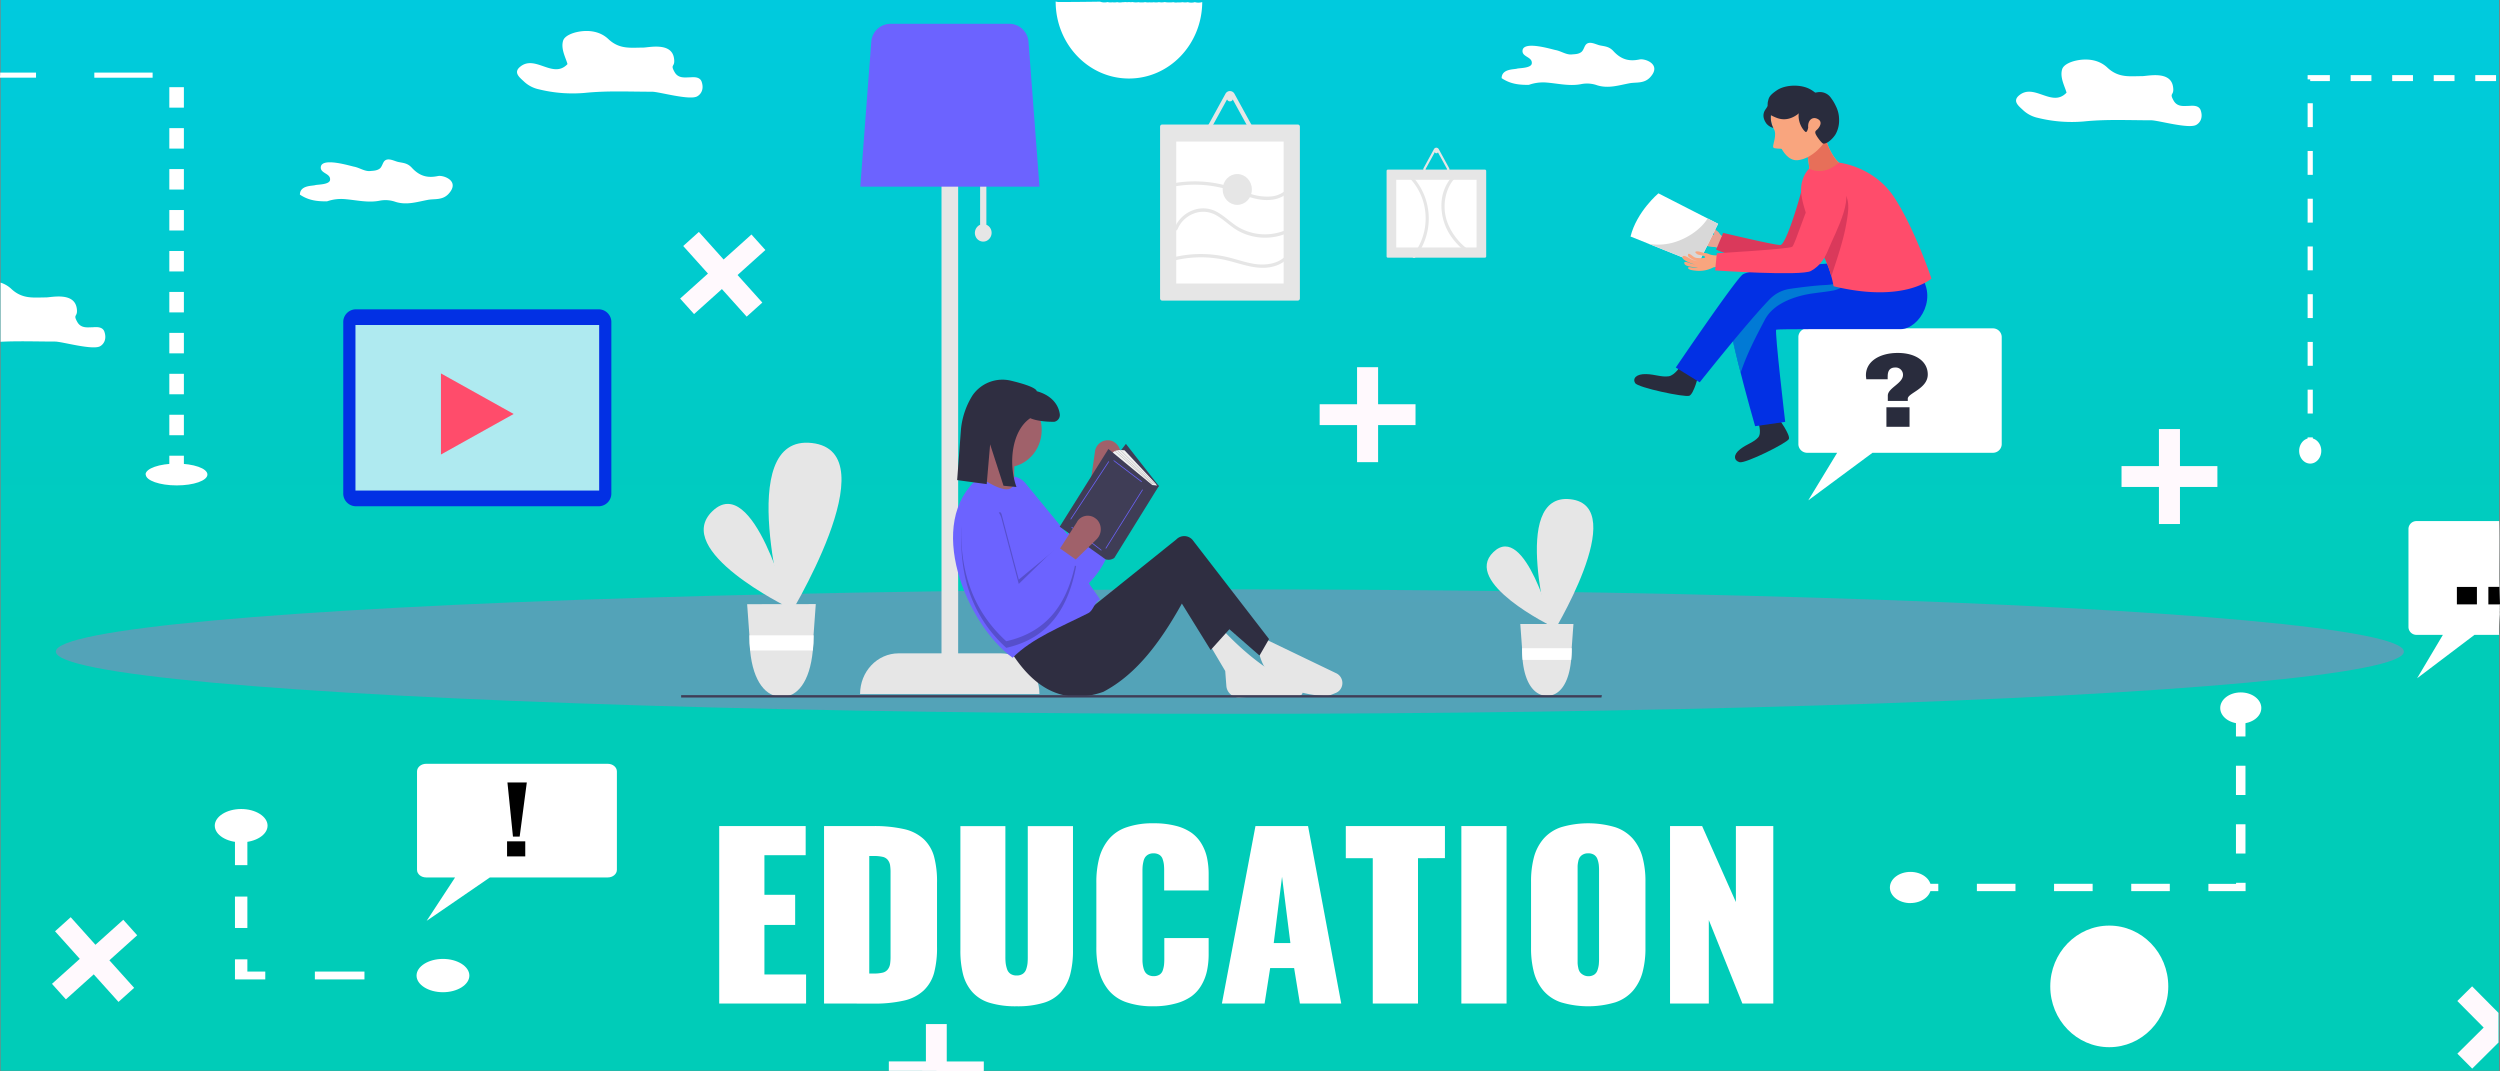 <svg xmlns="http://www.w3.org/2000/svg" xmlns:xlink="http://www.w3.org/1999/xlink" viewBox="0 0 1050.67 450.18"><rect x="0" y="0" width="1050.67" height="450.18" fill="#808080" stroke="none"/><defs><style>.cls-1,.cls-20{isolation:isolate;}.cls-2{fill:url(#linear-gradient);}.cls-3{fill:#9881b7;opacity:0.55;}.cls-12,.cls-3{mix-blend-mode:multiply;}.cls-4{fill:#fff;}.cls-5{fill:#292c3d;}.cls-6{fill:#fff9fd;}.cls-7{fill:#0230e4;}.cls-8{fill:#afeaf0;}.cls-9{fill:#ff4c6b;}.cls-10{fill:#e8a393;}.cls-11{fill:#da395b;}.cls-12{fill:#00a1cc;opacity:0.65;}.cls-13{fill:#f9a57e;}.cls-14{fill:#e76f59;}.cls-15{fill:#d8d8d8;}.cls-16{fill:#e6e6e6;}.cls-17{fill:#6c63ff;}.cls-18{fill:#a0616a;}.cls-19{fill:#2f2e41;}.cls-20{opacity:0.2;}.cls-21{fill:#3f3d56;}.cls-22{fill:#f2f2f2;}.cls-23{fill:#b3b3b3;}</style><linearGradient id="linear-gradient" x1="525.26" y1="-272.88" x2="525.26" y2="262.69" gradientUnits="userSpaceOnUse"><stop offset="0" stop-color="#00c9ff"/><stop offset="0.27" stop-color="#00caf0"/><stop offset="0.78" stop-color="#00cbca"/><stop offset="1" stop-color="#00ccb8"/></linearGradient></defs><title>bnr3</title><g class="cls-1"><g id="Layer_1" data-name="Layer 1"><rect class="cls-2" x="0.26" width="1050" height="450"/><ellipse class="cls-3" cx="516.87" cy="273.85" rx="493.4" ry="26.15"/><path class="cls-4" d="M802.2,374.51h12.14v-3.07H802.2Zm28.36,0h16.22v-3.07H830.56Zm32.43,0h16.22v-3.07H863Zm32.44,0h16.21v-3.07H895.43Zm32.43,0h15.63V371h-4v.45H927.86Zm11.58-15.81h4V346.4h-4Zm0-24.59h4v-12.3h-4Zm0-24.59h4v-12.3h-4Z" transform="translate(0.26)"/><ellipse class="cls-4" cx="941.73" cy="297.55" rx="7.62" ry="5.78"/><path class="cls-4" d="M950.1,297.55c0,3.61-3.87,6.54-8.64,6.54s-8.63-2.93-8.63-6.54,3.87-6.55,8.63-6.55,8.64,2.94,8.64,6.55Zm-15.24,0c0,2.76,3,5,6.6,5s6.61-2.25,6.61-5-3-5-6.61-5-6.6,2.24-6.6,5Z" transform="translate(0.26)"/><path class="cls-4" d="M802.64,378.75c-4.21,0-7.63-2.59-7.63-5.78s3.42-5.78,7.63-5.78,7.62,2.59,7.62,5.78S806.84,378.75,802.64,378.75Z" transform="translate(0.26)"/><path class="cls-4" d="M802.64,379.52c4.76,0,8.63-2.94,8.63-6.55s-3.87-6.54-8.63-6.54S794,369.36,794,373s3.87,6.55,8.64,6.55Zm0-11.56c3.64,0,6.6,2.25,6.6,5s-3,5-6.6,5-6.61-2.24-6.61-5,3-5,6.61-5Z" transform="translate(0.26)"/><path class="cls-4" d="M98.49,411.62h12.74v-3.3H103.7v-5.14H98.49Zm33.58,0h20.84v-3.3H132.07ZM98.49,390h5.21v-13.2H98.49Zm0-26.41h5.21V350.35H98.49Z" transform="translate(0.26)"/><path class="cls-4" d="M185.9,416.17c5.41,0,9.8-2.78,9.8-6.2s-4.39-6.21-9.8-6.21-9.79,2.78-9.79,6.21S180.49,416.17,185.9,416.17Z" transform="translate(0.26)"/><path class="cls-4" d="M185.9,417c-6.12,0-11.1-3.16-11.1-7s5-7,11.1-7,11.1,3.16,11.1,7-5,7-11.1,7Zm0-12.41c-4.68,0-8.49,2.41-8.49,5.38s3.81,5.38,8.49,5.38,8.49-2.41,8.49-5.38-3.8-5.38-8.49-5.38Z" transform="translate(0.26)"/><path class="cls-4" d="M91.3,347c0-3.42,4.39-6.2,9.8-6.2s9.79,2.78,9.79,6.2-4.38,6.21-9.79,6.21S91.3,350.46,91.3,347Z" transform="translate(0.26)"/><path class="cls-4" d="M90,347c0,3.88,5,7,11.1,7s11.09-3.16,11.09-7-5-7-11.09-7S90,343.16,90,347Zm19.59,0c0,3-3.81,5.38-8.49,5.38S92.61,350,92.61,347s3.8-5.38,8.49-5.38,8.49,2.41,8.49,5.38Z" transform="translate(0.26)"/><path class="cls-4" d="M302,421.74V347.17h36.34V359.4H321v16.65h12.92v12.68H321v20.82h17.51v12.19Z" transform="translate(0.26)"/><path class="cls-4" d="M346.06,421.74V347.17h20.46a56.52,56.52,0,0,1,13.19,1.28A17.92,17.92,0,0,1,388,352.7,16.09,16.09,0,0,1,392.3,360,40.51,40.51,0,0,1,393.54,371v26.9a40.76,40.76,0,0,1-1.24,11,16.26,16.26,0,0,1-4.33,7.33,17.76,17.76,0,0,1-8.26,4.27,55.7,55.7,0,0,1-13.14,1.28Zm19-12.59h1.78a15.91,15.91,0,0,0,3.87-.38,3.86,3.86,0,0,0,2.15-1.37,5.22,5.22,0,0,0,.94-2.19,20.43,20.43,0,0,0,.21-3.35v-35a20.07,20.07,0,0,0-.21-3.33,4.86,4.86,0,0,0-.94-2.11,3.79,3.79,0,0,0-2.15-1.31,16.59,16.59,0,0,0-3.87-.36h-1.78Z" transform="translate(0.26)"/><path class="cls-4" d="M427,422.91a37.62,37.62,0,0,1-11.33-1.46,15.89,15.89,0,0,1-7.3-4.54,18,18,0,0,1-3.87-7.36,40.52,40.52,0,0,1-1.14-10.34v-52h18.91v55.1a21.36,21.36,0,0,0,.14,2.61,13.72,13.72,0,0,0,.56,2.36,3.79,3.79,0,0,0,1.46,2,4.5,4.5,0,0,0,2.57.69,4.55,4.55,0,0,0,2.58-.69,3.77,3.77,0,0,0,1.45-2,11.93,11.93,0,0,0,.54-2.36c.07-.72.11-1.59.11-2.61v-55.1h19v52a39.53,39.53,0,0,1-1.17,10.34,18.37,18.37,0,0,1-3.87,7.36,15.73,15.73,0,0,1-7.3,4.54A37.66,37.66,0,0,1,427,422.91Z" transform="translate(0.26)"/><path class="cls-4" d="M484.52,422.91a33.86,33.86,0,0,1-11.35-1.68,16.73,16.73,0,0,1-7.45-5,21,21,0,0,1-4-7.78A39.59,39.59,0,0,1,460.5,398V371a39.82,39.82,0,0,1,1.24-10.53,21,21,0,0,1,4-7.78,16.63,16.63,0,0,1,7.45-5A33.6,33.6,0,0,1,484.52,346a36.61,36.61,0,0,1,9.32,1.06,20.11,20.11,0,0,1,6.63,2.92,15.22,15.22,0,0,1,4.23,4.63,19.48,19.48,0,0,1,2.32,5.92,33.54,33.54,0,0,1,.68,7v6.71H489v-8.19a25.5,25.5,0,0,0-.1-2.59,11.11,11.11,0,0,0-.49-2.25,3.43,3.43,0,0,0-1.38-1.93,4.52,4.52,0,0,0-2.53-.65,4.46,4.46,0,0,0-2.17.49A4,4,0,0,0,481,360.3a5.2,5.2,0,0,0-.72,1.8,15.06,15.06,0,0,0-.33,2c-.05.57-.07,1.25-.07,2v36.7c0,.78,0,1.46.07,2a11.85,11.85,0,0,0,.35,2,5.8,5.8,0,0,0,.75,1.8,3.5,3.5,0,0,0,1.38,1.17,4.52,4.52,0,0,0,2.13.47,4.44,4.44,0,0,0,2.53-.65,3.38,3.38,0,0,0,1.38-1.95,11.35,11.35,0,0,0,.49-2.28,25.15,25.15,0,0,0,.1-2.58v-8.55H507.7v6.66A34,34,0,0,1,507,408a20.2,20.2,0,0,1-2.32,6,15.28,15.28,0,0,1-4.23,4.74,20.38,20.38,0,0,1-6.63,3A34.75,34.75,0,0,1,484.52,422.91Z" transform="translate(0.26)"/><path class="cls-4" d="M513.27,421.74l14.1-74.57h22.1l13.95,74.57H546.05l-2.43-14.88H533.55l-2.34,14.88Zm21.78-25.41h7l-3.51-27.84Z" transform="translate(0.26)"/><path class="cls-4" d="M576.67,421.74V360.66H565.34V347.17H607v13.49H595.68v61.08Z" transform="translate(0.26)"/><path class="cls-4" d="M613.9,421.74V347.17h19v74.57Z" transform="translate(0.26)"/><path class="cls-4" d="M678.54,421.27a40.06,40.06,0,0,1-22.69,0,16.75,16.75,0,0,1-7.44-4.9,19.93,19.93,0,0,1-4-7.69,39.85,39.85,0,0,1-1.22-10.46V370.69a39.77,39.77,0,0,1,1.22-10.45,19.9,19.9,0,0,1,4-7.7,16.83,16.83,0,0,1,7.44-4.9,40.06,40.06,0,0,1,22.69,0,17,17,0,0,1,7.49,4.9,20,20,0,0,1,4,7.7,38.89,38.89,0,0,1,1.24,10.45v27.53a39,39,0,0,1-1.24,10.46,20,20,0,0,1-4,7.69A16.92,16.92,0,0,1,678.54,421.27Zm-11.35-11a4.41,4.41,0,0,0,2.52-.65,3.52,3.52,0,0,0,1.41-1.91,11.5,11.5,0,0,0,.54-2.29,23.26,23.26,0,0,0,.11-2.57V366a23.26,23.26,0,0,0-.11-2.57,11.18,11.18,0,0,0-.54-2.27,3.58,3.58,0,0,0-1.41-1.89,4.49,4.49,0,0,0-2.52-.65,4.37,4.37,0,0,0-2.16.49,3.82,3.82,0,0,0-1.33,1.15,4.87,4.87,0,0,0-.68,1.8,11.63,11.63,0,0,0-.26,1.89c0,.49,0,1.18,0,2v36.83c0,.84,0,1.52,0,2a11.83,11.83,0,0,0,.26,1.91,4.87,4.87,0,0,0,.68,1.8,4.08,4.08,0,0,0,1.33,1.17A4.26,4.26,0,0,0,667.19,410.27Z" transform="translate(0.26)"/><path class="cls-4" d="M701.6,421.74V347.17h13.49l14.19,31.93V347.17H745v74.57H732L717.9,386.66v35.08Z" transform="translate(0.26)"/><rect class="cls-4" x="969.82" y="83.52" width="2.18" height="10.03"/><rect class="cls-4" x="969.82" y="103.58" width="2.18" height="10.03"/><rect class="cls-4" x="969.82" y="183.82" width="2.18" height="5.93"/><rect class="cls-4" x="969.82" y="123.64" width="2.18" height="10.03"/><rect class="cls-4" x="969.82" y="143.7" width="2.18" height="10.03"/><rect class="cls-4" x="969.82" y="163.76" width="2.18" height="10.03"/><polygon class="cls-4" points="969.82 33.36 970.91 33.36 970.91 34.08 979.17 34.08 979.17 31.57 969.82 31.57 969.82 33.36"/><rect class="cls-4" x="969.82" y="63.45" width="2.18" height="10.03"/><rect class="cls-4" x="1022.82" y="31.57" width="8.73" height="2.51"/><rect class="cls-4" x="1040.28" y="31.57" width="8.73" height="2.51"/><rect class="cls-4" x="1005.36" y="31.57" width="8.73" height="2.51"/><rect class="cls-4" x="987.9" y="31.57" width="8.73" height="2.51"/><rect class="cls-4" x="969.82" y="43.39" width="2.18" height="10.03"/><ellipse class="cls-4" cx="970.91" cy="189.48" rx="4.1" ry="4.71"/><path class="cls-4" d="M966,189.48c0-2.94,2.09-5.34,4.65-5.34s4.65,2.4,4.65,5.34-2.09,5.35-4.65,5.35-4.65-2.4-4.65-5.35Zm8.21,0a3.59,3.59,0,1,0-3.56,4.09,3.85,3.85,0,0,0,3.56-4.09Z" transform="translate(0.26)"/><path class="cls-4" d="M1050.31,258.06a5.79,5.79,0,0,1,0-1.5,5.45,5.45,0,0,1,0-1.21,5.71,5.71,0,0,1,.11-1.7c-.08-3.56-.33-7.12-.35-10.68,0-7.79.14-15.55,0-23.35a4.19,4.19,0,0,1,0-.62h-34.66a3.35,3.35,0,0,0-3.47,3.21v41.38a3.35,3.35,0,0,0,3.47,3.22h11l-10.84,18.25,24.12-18.25h10.37a5.14,5.14,0,0,1-.06-.55A70.06,70.06,0,0,1,1050.31,258.06Z" transform="translate(0.26)"/><path d="M1040.71,254h-8.42v-7.33h8.42Z" transform="translate(0.26)"/><path d="M1050.41,253.65c-.06-2.34-.18-4.67-.26-7h-4.63V254h4.83C1050.36,253.86,1050.39,253.76,1050.41,253.65Z" transform="translate(0.26)"/><path class="cls-4" d="M903.82,50.55c-9.49,0-18.88-.48-28.28.49a59.11,59.11,0,0,1-19.27-1.49,13.1,13.1,0,0,1-6.42-3.38c-1.91-1.76-4.4-3.74-1.5-6.12,6.35-5.23,13.82,5.33,19.89-1.11-.66-2.53-2.9-6.33-1.85-9.81.68-2.27,4.42-3.34,5.57-3.6,4.26-1,9.58-.77,13.45,2.89C890.11,32.85,894.82,32,900,32c2.31,0,12-2.41,13,4.48.63,4-1.82,2.23.3,5.9,1.53,2.63,4.32,2.15,6.11,2.13,1.15,0,4.36-.61,5.21,1.85,1.2,3.5-.63,5.5-1.94,6.17C919.43,54.23,906.65,50.55,903.82,50.55Z" transform="translate(0.26)"/><path class="cls-4" d="M43.61,139.4c-.85-2.46-4.06-1.87-5.21-1.85-1.79,0-4.58.5-6.11-2.13-2.12-3.67.33-1.9-.3-5.9C30.91,122.63,21.26,125,19,125c-5.13,0-9.84.81-14.54-3.62A11.82,11.82,0,0,0,0,118.78q0,12.27,0,24.54c0,.11,0,.21,0,.32,7.61-.39,15.22-.09,22.9-.09,2.83,0,15.61,3.68,18.85,2C43,144.9,44.81,142.9,43.61,139.4Z" transform="translate(0.26)"/><path class="cls-4" d="M649.43,34.67c5,.37,10,1.71,15.1.63a12.66,12.66,0,0,1,6.44.54c4.71,1.48,9.07,0,13.58-.84,2.75-.53,6.1.26,8.67-2.49,5.09-5.46-2.13-8-4.4-7.53-4,.84-7.49.34-11-3.48-1.82-2-3.67-2-5.66-2.42-1.62-.32-4.34-2-5.87-.39-.67.7-1,2.31-1.83,3.06-1.21,1.05-2.75,1-4,1.12-2.4.29-4.54-1.36-6.88-1.81-1.59-.29-13.33-4-13.95.05-.44,2.93,4.23,2.68,3.87,5.59-.26,2-5.29,1.88-6.17,2.15-1.33.41-6.45,0-6.5,4,3.69,2.47,7.24,2.82,11.1,2.83a1.71,1.71,0,0,0,.55-.09h0A17.83,17.83,0,0,1,649.43,34.67Z" transform="translate(0.26)"/><path class="cls-4" d="M144.43,83.67c5,.37,10,1.71,15.1.63a12.66,12.66,0,0,1,6.44.54c4.71,1.48,9.07,0,13.58-.84,2.75-.53,6.1.26,8.67-2.49,5.09-5.46-2.13-8-4.4-7.53-4,.84-7.49.34-11-3.48-1.82-2-3.67-2-5.66-2.42-1.62-.32-4.34-2-5.87-.39-.67.7-1,2.31-1.83,3.06-1.21,1-2.75,1-4,1.12-2.4.29-4.54-1.36-6.88-1.81-1.59-.29-13.33-4-14,0-.44,2.93,4.23,2.68,3.87,5.59-.26,2-5.29,1.88-6.17,2.15-1.33.41-6.45,0-6.5,4,3.69,2.47,7.24,2.82,11.1,2.83a1.71,1.71,0,0,0,.55-.09h0A17.83,17.83,0,0,1,144.43,83.67Z" transform="translate(0.26)"/><path class="cls-4" d="M837.12,190.29H786.69l-27,20,12.15-20H759.43a3.71,3.71,0,0,1-3.89-3.51V141.51a3.71,3.71,0,0,1,3.89-3.51h77.69a3.71,3.71,0,0,1,3.88,3.51v45.27A3.71,3.71,0,0,1,837.12,190.29Z" transform="translate(0.26)"/><path class="cls-5" d="M809.92,157.38c0,6-8.4,7.82-8.4,10.17v.94h-8.39v-2.23c0-3.24,6.38-5.1,6.38-8.7a3.06,3.06,0,0,0-3.24-3.11c-2.65,0-3.19,1.87-3.19,3.73a9.63,9.63,0,0,0,0,1.2h-9c-.05-.57-.15-1.11-.15-1.69,0-5.77,5.69-9.36,13.4-9.36C804.86,148.33,809.92,151.88,809.92,157.38Zm-7.66,22h-9.72v-8.22h9.72Z" transform="translate(0.26)"/><polygon class="cls-6" points="931.9 195.89 916.17 195.89 916.17 180.32 907.33 180.32 907.33 195.89 891.61 195.89 891.61 204.65 907.33 204.65 907.33 220.23 916.17 220.23 916.17 204.65 931.9 204.65 931.9 195.89"/><polygon class="cls-6" points="594.9 169.89 579.17 169.89 579.17 154.32 570.33 154.32 570.33 169.89 554.61 169.89 554.61 178.65 570.33 178.65 570.33 194.23 579.17 194.23 579.17 178.65 594.9 178.65 594.9 169.89"/><path class="cls-7" d="M251.54,212.76H149.12A5.35,5.35,0,0,1,144,207.2V135.56a5.35,5.35,0,0,1,5.12-5.56H251.54a5.36,5.36,0,0,1,5.13,5.56V207.2A5.36,5.36,0,0,1,251.54,212.76Z" transform="translate(0.26)"/><rect class="cls-8" x="149.39" y="136.59" width="102.42" height="69.57"/><polygon class="cls-9" points="185.32 156.94 185.32 191.02 215.87 173.98 185.32 156.94"/><rect class="cls-4" x="71.16" y="139.9" width="6.12" height="8.6"/><rect class="cls-4" x="71.16" y="174.31" width="6.12" height="8.6"/><rect class="cls-4" x="71.16" y="191.52" width="6.12" height="8.13"/><rect class="cls-4" x="39.64" y="30.51" width="24.5" height="2.15"/><path class="cls-4" d="M-.21,30.51a5.93,5.93,0,0,1,0,1v.12a4.62,4.62,0,0,1-.07.65c0,.12,0,.23,0,.35H14.88V30.51Z" transform="translate(0.26)"/><rect class="cls-4" x="71.16" y="157.1" width="6.12" height="8.6"/><rect class="cls-4" x="71.16" y="71.06" width="6.12" height="8.6"/><rect class="cls-4" x="71.16" y="53.85" width="6.12" height="8.6"/><rect class="cls-4" x="71.16" y="36.64" width="6.12" height="8.6"/><rect class="cls-4" x="71.16" y="122.69" width="6.12" height="8.6"/><rect class="cls-4" x="71.16" y="105.48" width="6.12" height="8.6"/><rect class="cls-4" x="71.16" y="88.27" width="6.12" height="8.6"/><path class="cls-4" d="M62.44,199.42c0,2.23,5.16,4,11.52,4s11.51-1.81,11.51-4-5.16-4-11.51-4S62.44,197.19,62.44,199.42Z" transform="translate(0.26)"/><path class="cls-4" d="M60.91,199.42c0-2.53,5.85-4.58,13-4.58s13,2,13,4.58S81.15,204,74,204s-13-2.06-13-4.58Zm23,0c0-1.94-4.48-3.51-10-3.51s-10,1.57-10,3.51,4.48,3.5,10,3.5,10-1.57,10-3.5Z" transform="translate(0.26)"/><polygon class="cls-6" points="315.81 98.55 304.11 109.06 293.71 97.47 287.13 103.39 297.53 114.97 285.84 125.48 291.69 132 303.39 121.49 313.8 133.07 320.38 127.16 309.97 115.58 321.66 105.07 315.81 98.55"/><polygon class="cls-6" points="51.81 386.55 40.11 397.06 29.71 385.47 23.13 391.39 33.53 402.97 21.84 413.48 27.69 420 39.39 409.49 49.8 421.07 56.38 415.16 45.97 403.58 57.66 393.07 51.81 386.55"/><ellipse class="cls-4" cx="886.46" cy="414.55" rx="24.8" ry="25.55"/><path class="cls-4" d="M273.82,38.55c-9.49,0-18.88-.48-28.28.49a59.11,59.11,0,0,1-19.27-1.49,13.1,13.1,0,0,1-6.42-3.38c-1.91-1.76-4.4-3.74-1.5-6.12,6.35-5.23,13.82,5.33,19.89-1.11-.66-2.53-2.9-6.33-1.85-9.81.68-2.27,4.42-3.34,5.57-3.6,4.26-1,9.58-.77,13.45,2.89C260.11,20.85,264.82,20,270,20c2.31,0,12-2.41,13,4.48.63,4-1.82,2.23.3,5.9,1.53,2.63,4.32,2.15,6.11,2.13,1.15,0,4.36-.61,5.21,1.85,1.2,3.5-.63,5.5-1.94,6.17C289.43,42.23,276.65,38.55,273.82,38.55Z" transform="translate(0.26)"/><path class="cls-4" d="M255.18,368.76H205.62L179.05,387,191,368.76H178.82c-2.11,0-3.82-1.43-3.82-3.21V324.21c0-1.77,1.71-3.21,3.82-3.21h76.36c2.11,0,3.82,1.44,3.82,3.21v41.34C259,367.33,257.29,368.76,255.18,368.76Z" transform="translate(0.26)"/><path d="M212.84,359.91v-6.32h7.65v6.32Zm2.48-8.31L213,328.85h8.14l-3,22.75Z" transform="translate(0.26)"/><path class="cls-10" d="M725.33,100.34a7,7,0,0,1-2.89-2,3.76,3.76,0,0,0-1.07-1.18A8.46,8.46,0,0,1,720,95.9a3.56,3.56,0,0,0-1.5-1.11c-.79-.21-.56.68-.3,1.25s2.31,1.76,2,2.43-2.63-.86-3.09-1.16c-1.1-.73-1-1.62-1.5-2.6-.3-.58-.64-.76-1.07-.13-.31.47,0,1.06.16,1.53a6.46,6.46,0,0,0,2,2.64,7.72,7.72,0,0,1-2.16-2.29c-.31-.5-1.19-2.81-2.14-2.47-1.91.7,1.81,5.17,2.84,5.65a9.62,9.62,0,0,1-2.34-2.2c-.41-.47-1.32-1.62-1.75-.64-.65,1.46,2.51,3.16,3.77,4.14a12.34,12.34,0,0,1-2.68-1.65c-1.15-.78-1.42.22-.41,1.19a17.46,17.46,0,0,0,1.66,1.25,12.41,12.41,0,0,0,6.79,2.08c1,.08,2.78,1.15,3.5.71C725.21,103.66,725.09,101.57,725.33,100.34Z" transform="translate(0.26)"/><path class="cls-11" d="M723.92,97.87s21.84,5.22,24.05,5.1,7.33-16.61,9.38-24.75c.19-.75,3.1-.8,6.39-3.18,1.36-1,5.38.9,6.73,0a7,7,0,0,1,1.72,8.69c-5,9.43-9.25,27.53-20.71,27.72-15.15.24-30.51-6.54-30.51-6.54Z" transform="translate(0.26)"/><path class="cls-10" d="M719.22,100.13a17.37,17.37,0,0,0,1-1.66c.27-.67-1.76-1.81-2-2.43s-.49-1.46.3-1.25A3.56,3.56,0,0,1,720,95.9a8.46,8.46,0,0,0,1.37,1.25,3.76,3.76,0,0,1,1.07,1.18,4.14,4.14,0,0,0,.93.89C722.54,99.86,719.22,100.13,719.22,100.13Z" transform="translate(0.26)"/><path class="cls-5" d="M713.63,157.5s-2,8.06-3.91,8.82-21.66-3.41-22.8-5.33.47-3.91,4.69-3.77c3.8.12,6.29,1.33,9.37.93,2.7-.34,5.34-4.74,5.34-4.74Z" transform="translate(0.26)"/><path class="cls-5" d="M747.22,175.83s5.06,7,4.32,8.68-18.36,10.44-20.73,9.74-2.83-3.1.33-5.51c2.83-2.17,5.6-2.79,7.5-4.9,1.66-1.86,0-6.6,0-6.6Z" transform="translate(0.26)"/><path class="cls-7" d="M776.81,116.33s-8,3.56-11.69,3.14-35.55,1.74-39.27,4.37,11.51,55.27,11.51,55.27L750,177.3s-4.52-38.47-3.77-38.75,19.8-.22,52.28-.22c7.93,0,16.76-14.28,6.74-24.27Z" transform="translate(0.26)"/><path class="cls-12" d="M731.33,128.11a28.52,28.52,0,0,0,3.55-7.38c11-1.16,27.63-1.55,30.24-1.26,3.71.42,11.69-3.14,11.69-3.14l1.83-.15c-2.28,2.81-5,5.25-8.31,5.89-4,.76-8.23,1-12.19,1.85-6.85,1.56-13.65,4.64-16.71,10.5-3.68,7-7.61,14.42-10.15,22.29-2.08-8-4.2-16.35-5.43-23C728.27,132.72,730,130,731.33,128.11Z" transform="translate(0.26)"/><path class="cls-7" d="M773.52,110.46s-37.89,1.94-41.5,5-28,39-28,39l10.05,6.22s20-25.26,29.6-35.11a14.89,14.89,0,0,1,8.57-4.21c4.1-.59,10.09-1.36,14.57-1.57,7.52-.35,10.93-3.57,10.93-3.57Z" transform="translate(0.26)"/><path class="cls-13" d="M763.79,60.27a14.19,14.19,0,0,0,3.12-2.16c.93,3.13,3.12,8.85,7.31,11.53,0,0-7.43,3.55-14,3,0,0-.26-7.53-2.09-11.05A14.56,14.56,0,0,0,763.79,60.27Z" transform="translate(0.26)"/><path class="cls-14" d="M763.79,60.27a14.19,14.19,0,0,0,3.12-2.16c.93,3.13,3.12,8.85,7.31,11.53,0,0-7.43,3.55-14,3,0,0-.26-7.53-2.09-11.05A14.56,14.56,0,0,0,763.79,60.27Z" transform="translate(0.26)"/><path class="cls-13" d="M757.41,40.87s-9.72.52-11.81,2.9-2.15,7.69-.47,10.24-.52,6.87-.18,7.88c.28.81,3.35.45,3.58.72s2.59,5.14,6.77,4.71c5.88-.59,11.38-6.64,12.59-10.23S766.32,39.85,757.41,40.87Z" transform="translate(0.26)"/><path class="cls-5" d="M741.39,46.52c.28-.55,1.17-1.57,1.23-2.17a9.37,9.37,0,0,1,.08-1.51c.43-1.53.26-2.49,3.75-4.86,3-2.06,7.91-2.44,11.49-1.47a11.51,11.51,0,0,1,3.64,1.67c.32.23,1.28.84,1.27,1.19s-1.18,1.13-1.49,1.46a14.85,14.85,0,0,0-1.34,2c-2.73,4.06-7.6,9.06-13.67,6.67A21.89,21.89,0,0,1,744,48.42a9.38,9.38,0,0,0,1,5.34A5.68,5.68,0,0,1,742.16,52C740.45,49.66,740.71,47.82,741.39,46.52Z" transform="translate(0.26)"/><path class="cls-5" d="M759.64,40.24c.83-.83,2.87-1.33,4.06-1.48a5.61,5.61,0,0,1,5.59,2.46,18.12,18.12,0,0,1,2,3.36,12.61,12.61,0,0,1,1.36,5.62,11.9,11.9,0,0,1-1.42,6.13c-1,1.71-3.4,4.08-5.14,4.05-.67,0-3.12-3.32-3.38-4.31s.25-1.13.9-1.8c1.08-1.13,2-3,.38-4.07-2.36-1.57-4.62.25-4.32,3.4,0,0-.34,1.94-1,1.88S751.61,48.26,759.64,40.24Z" transform="translate(0.26)"/><path class="cls-9" d="M811.47,117.06s-11.32,10.46-41.13,3.24a48.2,48.2,0,0,0-4.17-12.66c-3.16-6.29-8.29-18.64-9.3-25.34-1.15-7.55,3.23-11.45,3.23-11.45s5.63,3.58,12.48-2.5c0,0,14.74,1.47,23.37,14.79S811.47,117.06,811.47,117.06Z" transform="translate(0.26)"/><path class="cls-11" d="M770.51,79.19c.1-.31.18-.64.27-1,7.14,3,6.24,8.9,4.52,17.81-1.32,6.86-5.15,17.68-5.91,20.11a46.94,46.94,0,0,0-3.22-8.5c-1.46-2.9-3.33-7.1-5-11.44A41.9,41.9,0,0,0,767,85.65C768,83.41,769.78,81.5,770.51,79.19Z" transform="translate(0.26)"/><path class="cls-4" d="M721.78,94.06,696.72,81.25S687.59,88.93,685,99.4l28.44,11.43S717.88,101.88,721.78,94.06Z" transform="translate(0.26)"/><path class="cls-15" d="M702.4,102.09c5.83-1.48,12-5.42,15-10.29l4.42,2.26c-3.9,7.82-8.34,16.77-8.34,16.77l-20.76-8.34A24,24,0,0,0,702.4,102.09Z" transform="translate(0.26)"/><path class="cls-13" d="M721.86,107.27a8.3,8.3,0,0,1-3.7-.39,4.76,4.76,0,0,0-1.63-.51,10.57,10.57,0,0,1-1.94-.43,4.12,4.12,0,0,0-2-.27c-.81.19-.06.83.51,1.2s3,.45,3.23,1.13-2.76.47-3.34.42c-1.39-.12-1.83-.93-2.87-1.52-.62-.35-1-.35-1,.38,0,.54.63.91,1.08,1.22a8.25,8.25,0,0,0,3.32,1.34,10.12,10.12,0,0,1-3.24-1c-.57-.28-2.75-1.84-3.34-1.12-1.19,1.46,4.73,3.56,5.9,3.5a11.56,11.56,0,0,1-3.34-.8c-.64-.22-2.13-.78-1.89.26.35,1.52,4.09,1.53,5.76,1.78a13.67,13.67,0,0,1-3.29-.17c-1.46-.14-1.07.83.39,1.19a18.89,18.89,0,0,0,2.17.3,12.67,12.67,0,0,0,7-1.32c.91-.39,3.07-.28,3.4-1C723.8,110.15,722.4,108.43,721.86,107.27Z" transform="translate(0.26)"/><path class="cls-9" d="M721.27,106.44l-.73,7.21s36.14,2.49,40.28.23,6.11-5.95,7.42-9.25c2.62-6.61,12.94-24.82,3.64-27.6-2.91-.86-6.77-.84-8.72,2.42-4.35,7.3-9,23.59-10.25,24.28C751.18,104.7,721.27,106.44,721.27,106.44Z" transform="translate(0.26)"/><path class="cls-16" d="M331.09,255.3s-49.21-23.92-31.92-40.5S331.09,255.3,331.09,255.3Z" transform="translate(0.26)"/><path class="cls-16" d="M330.24,260.88s-22.63-78.45,10.69-74.7S330.24,260.88,330.24,260.88Z" transform="translate(0.26)"/><path class="cls-16" d="M313.74,253.92l.95,13.12,0,.23c0,2.05.09,4.1.29,6.14,1.29,13.38,6.83,19.48,13.3,19.48s11.77-6.1,13.06-19.48q.3-3.06.3-6.14V267l.95-13.12Z" transform="translate(0.26)"/><path class="cls-4" d="M341.67,267v.23q0,3.08-.3,6.14H315c-.2-2-.29-4.09-.29-6.14l0-.23Z" transform="translate(0.26)"/><path class="cls-16" d="M652.1,263.32S614,244.81,627.39,232,652.1,263.32,652.1,263.32Z" transform="translate(0.26)"/><path class="cls-16" d="M651.44,267.64s-17.51-60.73,8.28-57.83S651.44,267.64,651.44,267.64Z" transform="translate(0.26)"/><path class="cls-16" d="M638.67,262.26l.74,10.16v.17a47.06,47.06,0,0,0,.23,4.75c1,10.37,5.28,15.09,10.29,15.09s9.12-4.72,10.11-15.09a47.06,47.06,0,0,0,.23-4.75v-.17l.74-10.16Z" transform="translate(0.26)"/><path class="cls-4" d="M660.29,272.42v.17a47.06,47.06,0,0,1-.23,4.75h-20.4a47.06,47.06,0,0,1-.23-4.75v-.17Z" transform="translate(0.26)"/><path class="cls-16" d="M414.28,94.46V76.61h-2.63V94.46a3.76,3.76,0,0,0-1.93,4.81,3.44,3.44,0,0,0,4.56,2,3.78,3.78,0,0,0,1.94-4.82A3.61,3.61,0,0,0,414.28,94.46Z" transform="translate(0.26)"/><path class="cls-16" d="M420.42,274.58h-18V44.23h-7V274.58h-18c-9,0-16.22,7.66-16.22,17.11h75.38c0-9.45-7.26-17.11-16.21-17.11Z" transform="translate(0.26)"/><path class="cls-17" d="M361.29,78.46H436.6L432,17.71A8.16,8.16,0,0,0,424.08,10H373.8a8.15,8.15,0,0,0-7.9,7.71Z" transform="translate(0.26)"/><path class="cls-18" d="M466.14,185.08h0a5.46,5.46,0,0,0-6.23,4.71v.08l-2.12,14.68,7.21,2,5.28-13.68a5.84,5.84,0,0,0-3-7.46A5.18,5.18,0,0,0,466.14,185.08Z" transform="translate(0.26)"/><path class="cls-17" d="M466,204.52c4,16.8,2.28,32.15-12.63,44.21-17.88-5.2-29.77-17.75-37-36A9.3,9.3,0,0,1,421,200.82l.36-.15h0a8.32,8.32,0,0,1,9.49,2.58l17.54,21.37,8.24-21.55Z" transform="translate(0.26)"/><path class="cls-16" d="M557.62,292.62c-16.33-.92-26.47-6.83-28.92-19l2.63-5.09L561.43,283a4.56,4.56,0,0,1,2.09,5.89,4.33,4.33,0,0,1-2.39,2.33Z" transform="translate(0.26)"/><path class="cls-16" d="M545,292.74a235.31,235.31,0,0,0-24.37.37,5.26,5.26,0,0,1-5.5-5l-.47-6.12-6.57-11.1,5.7-6c9.57,10.06,20.07,18.52,32.54,23.54a2.46,2.46,0,0,1,.59,3.3A2.23,2.23,0,0,1,545,292.74Z" transform="translate(0.26)"/><path class="cls-19" d="M498.9,249.14c-10.84,20.46-21.49,34.25-35.5,41.63-17.24,6-29.84-1.95-39.66-18.27l28.48-19.89,4.17,4.39,37.73-30.3a4.63,4.63,0,0,1,6.77.16l32.19,41.71-4,6.94Z" transform="translate(0.26)"/><polygon class="cls-19" points="508.8 273.19 493.9 249.14 497.41 242.2 517.13 263.94 508.8 273.19"/><ellipse class="cls-18" cx="422.9" cy="180.68" rx="14.9" ry="15.73"/><path class="cls-18" d="M426.58,209.82l-16.65-6A22.74,22.74,0,0,0,413,189.93h13.58A80.13,80.13,0,0,0,426.58,209.82Z" transform="translate(0.26)"/><path class="cls-17" d="M462.08,251.92c-2.49,1.08-2.68,4.59-5,5.78-11.41,5.76-23.48,10.44-31.77,18.73-19.37-13.88-37.32-57-14-75.86,7.95,4.91,15.05,8.43,14.9,0Z" transform="translate(0.26)"/><path class="cls-20" d="M452,233.41l-8.1-3-16,13.18-7.17-27.25c-.5-1.89-1.3-.93-2.46.39a8.3,8.3,0,0,0-12.18.49,9.4,9.4,0,0,0-2.28,5.78c-.86,19.76,4.79,36.48,18.83,49.27C441,268.12,448.8,255,452,238l-.87-.61Q451.61,235.47,452,233.41Z" transform="translate(0.26)"/><path class="cls-19" d="M424.65,160c4.91,1.18,10.5,2.86,10.82,4.42,5,1.35,8.87,4.57,9.65,9.48a2.92,2.92,0,0,1-2.31,3.37,2.63,2.63,0,0,1-.49,0c-2.75,0-6.87-.32-9.6-1.52-7.92,5.39-9.25,19.39-5.79,28.92l-5.44-.52-5.63-17.4-1.44,16.71L402,201.77l1.6-21.31a32.85,32.85,0,0,1,4.72-14.07,11.9,11.9,0,0,1,.89-1.22A15.27,15.27,0,0,1,424.65,160Z" transform="translate(0.26)"/><polygon class="cls-21" points="452.92 212.79 466.56 229.72 487.02 204.24 473.19 186.54 452.92 212.79"/><path class="cls-22" d="M483.25,204.82l-16.22-14c.92-2.33,5.35-1.55,5.35-1.55l12.69,13.58a7.77,7.77,0,0,1,1.13,1.59h0Z" transform="translate(0.26)"/><path class="cls-21" d="M484,203.85l-18.43-15.17L445.1,221.35l19.26,13.71a4.14,4.14,0,0,0,3.69-.58l18.79-30.34Z" transform="translate(0.26)"/><polygon class="cls-17" points="467.95 193.67 468.12 193.41 479.92 202.36 479.74 202.61 467.95 193.67"/><polygon class="cls-17" points="464.59 230.41 480.07 205.71 480.32 205.88 464.84 230.58 464.59 230.41"/><polygon class="cls-17" points="450.26 221.67 450.43 221.42 462.96 231.15 462.79 231.4 450.26 221.67"/><polygon class="cls-17" points="449.85 218.15 465.88 193.84 466.13 194.02 450.1 218.33 449.85 218.15"/><polygon class="cls-23" points="470.71 189.21 470.84 189.07 485.42 203.19 485.3 203.34 470.71 189.21"/><polygon class="cls-23" points="469.5 189.33 469.62 189.19 484.86 203.39 484.74 203.53 469.5 189.33"/><polygon class="cls-23" points="468.55 189.62 468.67 189.47 484.49 203.39 484.37 203.54 468.55 189.62"/><path class="cls-18" d="M460,217.76h0a5.25,5.25,0,0,0-7.55,1.43l0,.07-7.88,12.3,5.7,5.09,10.33-10a5.94,5.94,0,0,0,.35-8.08A5.53,5.53,0,0,0,460,217.76Z" transform="translate(0.26)"/><path class="cls-17" d="M452,235.26c-3.2,17-11,30.08-29.36,34.23C408.6,256.7,403,240,403.81,220.22a8.82,8.82,0,0,1,9-8.68l.38,0h0a8.76,8.76,0,0,1,7.53,6.62l7.17,27.25,16.19-15.75Z" transform="translate(0.26)"/><polygon class="cls-21" points="673.04 293.15 286.26 293.15 286.26 292.14 673.22 292.14 673.04 293.15"/><path class="cls-16" d="M488.16,52.33a.9.9,0,0,0-.88.92v72.16a.9.9,0,0,0,.88.92h57a.9.9,0,0,0,.88-.92V53.25a.9.9,0,0,0-.88-.92Z" transform="translate(0.26)"/><path class="cls-4" d="M494.07,119.16h45.14V59.5H494.07Z" transform="translate(0.26)"/><path class="cls-16" d="M583,71.29a.54.54,0,0,0-.52.55v35.9a.53.53,0,0,0,.52.55h40.82a.54.54,0,0,0,.52-.55V71.84a.54.54,0,0,0-.52-.55Z" transform="translate(0.26)"/><path class="cls-4" d="M586.54,75.57V104h33.75V75.57Z" transform="translate(0.26)"/><path class="cls-16" d="M524.61,57.41H508.67a2.24,2.24,0,0,1-2.19-2.29,2.34,2.34,0,0,1,.3-1.17l8-14.57,0,0a2.15,2.15,0,0,1,1.66-1.11h.21a2.14,2.14,0,0,1,1.9,1.16l8,14.57a2.36,2.36,0,0,1-.8,3.15,2,2,0,0,1-1.1.31ZM508.23,55.1a.6.6,0,0,0,.06.23.41.41,0,0,0,.38.23h15.94a.39.39,0,0,0,.38-.23.47.47,0,0,0,0-.46L517,40.3a.42.42,0,0,0-.59-.17.46.46,0,0,0-.17.17l-8,14.57A.6.6,0,0,0,508.23,55.1Z" transform="translate(0.26)"/><ellipse class="cls-16" cx="516.91" cy="41.23" rx="1.31" ry="1.39"/><path class="cls-16" d="M607.74,72.45H599.1a1.22,1.22,0,0,1-1.19-1.25,1.26,1.26,0,0,1,.16-.63l4.32-7.9v0a1.16,1.16,0,0,1,.9-.6h.12a1.18,1.18,0,0,1,1,.63l4.32,7.9a1.29,1.29,0,0,1-.44,1.71,1.12,1.12,0,0,1-.59.17Zm-8.88-1.26a.28.28,0,0,0,0,.13.21.21,0,0,0,.21.12h8.64a.2.2,0,0,0,.2-.12.2.2,0,0,0,0-.13.19.19,0,0,0,0-.12l-4.32-7.9a.22.22,0,0,0-.32-.09.2.2,0,0,0-.09.09l-4.32,7.9a.27.27,0,0,0,0,.12Z" transform="translate(0.26)"/><ellipse class="cls-16" cx="603.68" cy="63.67" rx="0.71" ry="0.75"/><path class="cls-16" d="M494.59,96.44a11.86,11.86,0,0,1,6.69-6.62,10.94,10.94,0,0,1,9.56.63c3.42,1.91,6.15,4.92,9.63,6.76a23.55,23.55,0,0,0,23-.64.71.71,0,0,0,.2-1,.64.64,0,0,0-.87-.24,22.31,22.31,0,0,1-22.1.43c-3.48-1.93-6.24-5-9.79-6.85a12,12,0,0,0-9.74-.58,13.39,13.39,0,0,0-7.89,7.71c-.32.82,1,1.18,1.27.36Z" transform="translate(0.26)"/><path class="cls-16" d="M493.55,109.42a47.38,47.38,0,0,1,22.15.08c6.47,1.58,13.15,4.43,19.82,2.31a12.12,12.12,0,0,0,7.25-5.78c.41-.78-.73-1.48-1.14-.7-2.88,5.51-9.63,6.43-15,5.53-3.56-.6-7-1.81-10.51-2.68a48.66,48.66,0,0,0-22.95-.1c-.82.19-.47,1.53.35,1.34Z" transform="translate(0.26)"/><path class="cls-16" d="M493.08,78.4a49.2,49.2,0,0,1,21.05.79c6.44,1.66,12.74,5.47,19.55,4.81a12.31,12.31,0,0,0,8.41-4.07c.56-.67-.36-1.65-.93-1a10.92,10.92,0,0,1-7.24,3.64,22.06,22.06,0,0,1-9.23-1.31c-3.32-1.09-6.54-2.46-9.91-3.35a50.52,50.52,0,0,0-22-.87c-.83.15-.48,1.49.35,1.34Z" transform="translate(0.26)"/><path class="cls-16" d="M592.42,75.1a24.6,24.6,0,0,1,6,11.84,24.89,24.89,0,0,1-4.89,20.29c-.55.67.38,1.66.93,1a26.25,26.25,0,0,0-1.12-34.09c-.59-.64-1.52.34-.93,1Z" transform="translate(0.26)"/><path class="cls-16" d="M612.14,72.14a18.24,18.24,0,0,0-6.6,13.36,22.74,22.74,0,0,0,4.78,14.86,27.94,27.94,0,0,0,6.51,6.2c.71.49,1.37-.71.66-1.2a25.23,25.23,0,0,1-9.29-11.47,19.42,19.42,0,0,1,0-14.21,15,15,0,0,1,4.65-6.34c.67-.52,0-1.73-.67-1.2Z" transform="translate(0.26)"/><ellipse class="cls-16" cx="519.98" cy="79.62" rx="6.14" ry="6.48"/><path class="cls-6" d="M413.2,450.18l-.54,0c-13,0-26.05-.19-39.07-.12h-.3v-4h15.58V430.37h8.76v15.72H413.2Z" transform="translate(0.26)"/><path class="cls-4" d="M503.38,1.11A5.29,5.29,0,0,1,501.9.9a5.38,5.38,0,0,1-1.5.21A5.27,5.27,0,0,1,498.93.9a5.36,5.36,0,0,1-1.16.12,6.07,6.07,0,0,1-1.08-.11,5.8,5.8,0,0,1-1.14.11A5.73,5.73,0,0,1,494.7,1a5.73,5.73,0,0,1-.85.07A5.06,5.06,0,0,1,492.79.9a5.27,5.27,0,0,1-1.15.12A4.49,4.49,0,0,1,491,1a3.43,3.43,0,0,1-.47,0,5.6,5.6,0,0,1-1.27-.15A5.69,5.69,0,0,1,488,1,5.54,5.54,0,0,1,486.8.89a5.66,5.66,0,0,1-1.2.13,5.92,5.92,0,0,1-1-.09,5.21,5.21,0,0,1-1,.09,6.36,6.36,0,0,1-.77-.05,6.33,6.33,0,0,1-.76.05A5.26,5.26,0,0,1,481,.88a5.32,5.32,0,0,1-1.23.14h-.51a5.17,5.17,0,0,1-1.07-.11A6,6,0,0,1,477,1a5.69,5.69,0,0,1-1.28-.15,5.73,5.73,0,0,1-.85.07,4.62,4.62,0,0,1-.65-.07,5,5,0,0,1-.79.07,6.29,6.29,0,0,1-.77-.07,5.73,5.73,0,0,1-.85.07c-.11,0-.21,0-.31,0a6,6,0,0,1-1.14.11A5.09,5.09,0,0,1,469.23.9a5.46,5.46,0,0,1-1.17.12,4.92,4.92,0,0,1-.78-.07,5.46,5.46,0,0,1-.83.07,5,5,0,0,1-1.26-.16,5.32,5.32,0,0,1-1.3.16A5.14,5.14,0,0,1,462.07.7c-5.72.08-11.44.14-17.16.15A5.51,5.51,0,0,1,443.4.64v0C443.4,18.52,457.19,33,474.2,33S504.89,18.63,505,.87A5.46,5.46,0,0,1,503.38,1.11Z" transform="translate(0.26)"/><polyline class="cls-6" points="1050.04 438.13 1038.99 449.1 1032.75 442.82 1043.81 431.85 1032.73 420.69 1038.95 414.52 1050.03 425.68"/></g></g></svg>